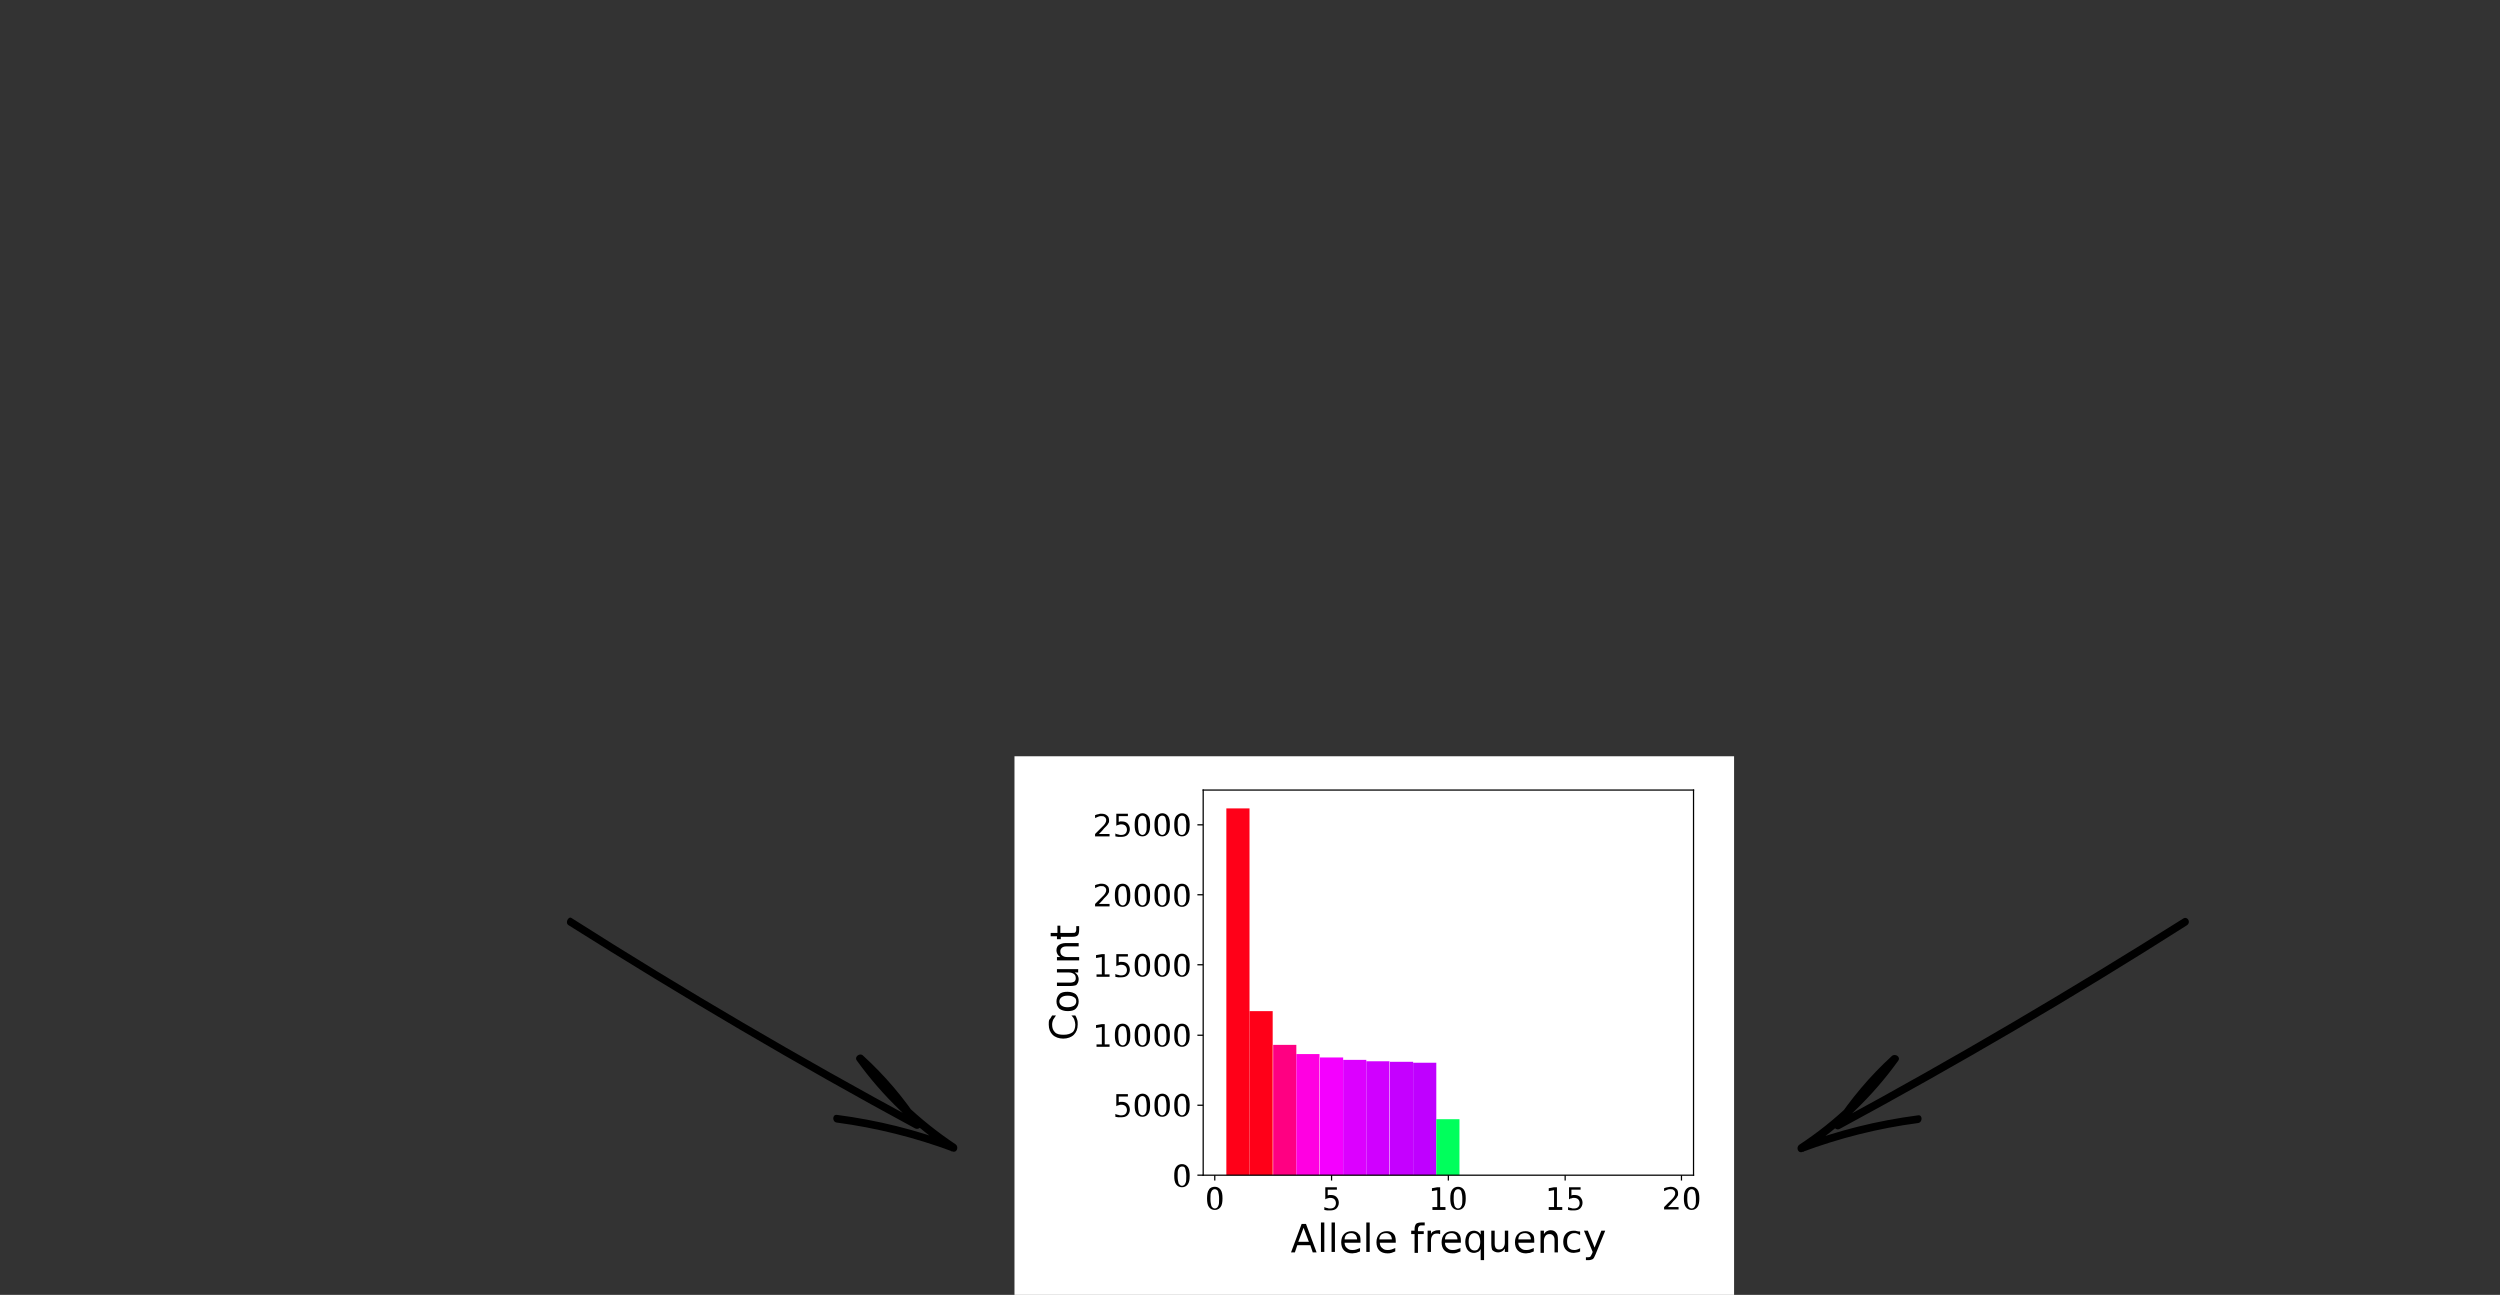 <?xml version="1.0" encoding="UTF-8" standalone="no"?>
<!-- Generator: Adobe Illustrator 23.0.3, SVG Export Plug-In . SVG Version: 6.00 Build 0)  -->

<svg
   version="1.1"
   id="Layer_1"
   x="0px"
   y="0px"
   viewBox="0 0 518 268.3"
   style="enable-background:new 0 0 518 268.3;"
   xml:space="preserve"
   sodipodi:docname="same_sfs_2.svg"
   inkscape:version="1.3.2 (1:1.3.2+202311252150+091e20ef0f)"
   xmlns:inkscape="http://www.inkscape.org/namespaces/inkscape"
   xmlns:sodipodi="http://sodipodi.sourceforge.net/DTD/sodipodi-0.dtd"
   xmlns:xlink="http://www.w3.org/1999/xlink"
   xmlns="http://www.w3.org/2000/svg"
   xmlns:svg="http://www.w3.org/2000/svg"><rect x="0" y="0" width="518" height="268.3" fill="#333333" stroke="none"/><defs
   id="defs292" /><sodipodi:namedview
   id="namedview292"
   pagecolor="#ffffff"
   bordercolor="#000000"
   borderopacity="0.25"
   inkscape:showpageshadow="2"
   inkscape:pageopacity="0.0"
   inkscape:pagecheckerboard="0"
   inkscape:deskcolor="#d1d1d1"
   inkscape:zoom="0.9141127"
   inkscape:cx="256.53292"
   inkscape:cy="116.50642"
   inkscape:window-width="1223"
   inkscape:window-height="774"
   inkscape:window-x="57"
   inkscape:window-y="26"
   inkscape:window-maximized="1"
   inkscape:current-layer="g292" />
<style
   type="text/css"
   id="style1">
	.st0{enable-background:new    ;}
	.st1{clip-path:url(#SVGID_2_);}
	.st2{fill:none;stroke:#000000;stroke-width:0.8;stroke-linejoin:round;stroke-miterlimit:10;}
	.st3{font-family:'DejaVuSans';}
	.st4{font-size:10px;}
	.st5{fill:none;stroke:#000000;stroke-width:0.8;stroke-linecap:square;stroke-miterlimit:10;}
	.st6{clip-path:url(#SVGID_8_);}
	.st7{clip-path:url(#SVGID_10_);fill:none;stroke:#1F77B4;stroke-miterlimit:10;}
	.st8{clip-path:url(#SVGID_8_);enable-background:new    ;}
	.st9{opacity:0.5;clip-path:url(#SVGID_12_);fill:#1F77B4;}
	.st10{clip-path:url(#SVGID_14_);}
	.st11{clip-path:url(#SVGID_20_);}
	.st12{clip-path:url(#SVGID_22_);fill:none;stroke:#1F77B4;stroke-miterlimit:10;}
	.st13{clip-path:url(#SVGID_20_);enable-background:new    ;}
	.st14{opacity:0.5;clip-path:url(#SVGID_24_);fill:#1F77B4;}
	.st15{fill:#FFFFFF;}
	.st16{clip-path:url(#SVGID_26_);fill:#FF0000;}
	.st17{clip-path:url(#SVGID_28_);fill:#FF0018;}
	.st18{clip-path:url(#SVGID_30_);fill:#FF0018;}
	.st19{clip-path:url(#SVGID_32_);fill:#FF0082;}
	.st20{clip-path:url(#SVGID_34_);fill:#FF00E1;}
	.st21{clip-path:url(#SVGID_36_);fill:#F400FF;}
	.st22{clip-path:url(#SVGID_38_);fill:#DC00FF;}
	.st23{clip-path:url(#SVGID_40_);fill:#D000FF;}
	.st24{clip-path:url(#SVGID_42_);fill:#C500FF;}
	.st25{clip-path:url(#SVGID_44_);fill:#BF00FF;}
	.st26{clip-path:url(#SVGID_46_);fill:#00FF5C;}
	.st27{clip-path:url(#SVGID_48_);fill:#FF0000;}
	.st28{clip-path:url(#SVGID_50_);fill:#FF0000;}
	.st29{clip-path:url(#SVGID_52_);fill:#FF0000;}
	.st30{clip-path:url(#SVGID_54_);fill:#FF0000;}
	.st31{clip-path:url(#SVGID_56_);fill:#FF0000;}
	.st32{clip-path:url(#SVGID_58_);fill:#FF0000;}
	.st33{clip-path:url(#SVGID_60_);fill:#FF0000;}
	.st34{clip-path:url(#SVGID_62_);fill:#FF0000;}
	.st35{clip-path:url(#SVGID_64_);fill:#FF0000;}
	.st36{clip-path:url(#SVGID_66_);fill:#FF0000;}
	.st37{fill:none;stroke:#000000;stroke-width:0.259;stroke-linejoin:round;stroke-miterlimit:10;}
	.st38{fill:none;stroke:#000000;stroke-width:0.259;stroke-linecap:square;stroke-miterlimit:10;}
	.st39{fill:none;stroke:#000000;stroke-width:0.687;stroke-miterlimit:10;}
</style>
<g
   class="st0"
   id="g292">
	<g
   id="g4">
		<defs
   id="defs1">
			<rect
   id="SVGID_1_"
   x="49.8"
   y="10.8"
   width="89.4"
   height="138" />
		</defs>
		<clipPath
   id="SVGID_2_">
			<use
   xlink:href="#SVGID_1_"
   style="overflow:visible;"
   id="use1" />
		</clipPath>
		<g
   class="st1"
   clip-path="url(#SVGID_2_)"
   id="g2">
			<defs
   id="defs2">
				<rect
   id="SVGID_3_"
   x="-7.1"
   width="158"
   height="173" />
			</defs>
			<clipPath
   id="SVGID_4_">
				<use
   xlink:href="#SVGID_3_"
   style="overflow:visible;"
   id="use2" />
			</clipPath>
		</g>
		<g
   class="st1"
   clip-path="url(#SVGID_2_)"
   id="g3">
			<defs
   id="defs3">
				<rect
   id="SVGID_5_"
   x="-7.1"
   width="158"
   height="173" />
			</defs>
			<clipPath
   id="SVGID_6_">
				<use
   xlink:href="#SVGID_5_"
   style="overflow:visible;"
   id="use3" />
			</clipPath>
		</g>
	</g>
	
	
	
	
	
	
	
	
	
	
	
	
	
	
	<rect
   x="210.2"
   y="156.7"
   class="st15"
   width="149.1"
   height="111.8"
   id="rect26" />
	<rect
   x="249.3"
   y="163.7"
   class="st15"
   width="101.6"
   height="79.8"
   id="rect27" />
	<g
   id="g27">
		<defs
   id="defs27">
			<rect
   id="SVGID_25_"
   x="249.3"
   y="163.7"
   width="101.6"
   height="79.8" />
		</defs>
		<clipPath
   id="SVGID_26_">
			<use
   xlink:href="#SVGID_25_"
   style="overflow:visible;"
   id="use27" />
		</clipPath>
		<path
   class="st16"
   d="M249.3,243.5h4.8H249.3z"
   clip-path="url(#SVGID_26_)"
   id="path27" />
	</g>
	<g
   id="g28">
		<defs
   id="defs28">
			<rect
   id="SVGID_27_"
   x="249.3"
   y="163.7"
   width="101.6"
   height="79.8" />
		</defs>
		<clipPath
   id="SVGID_28_">
			<use
   xlink:href="#SVGID_27_"
   style="overflow:visible;"
   id="use28" />
		</clipPath>
		<rect
   x="254.1"
   y="167.5"
   class="st17"
   width="4.8"
   height="76"
   clip-path="url(#SVGID_28_)"
   id="rect28" />
	</g>
	<g
   id="g29">
		<defs
   id="defs29">
			<rect
   id="SVGID_29_"
   x="249.3"
   y="163.7"
   width="101.6"
   height="79.8" />
		</defs>
		<clipPath
   id="SVGID_30_">
			<use
   xlink:href="#SVGID_29_"
   style="overflow:visible;"
   id="use29" />
		</clipPath>
		<rect
   x="258.9"
   y="209.5"
   class="st18"
   width="4.8"
   height="34"
   clip-path="url(#SVGID_30_)"
   id="rect29" />
	</g>
	<g
   id="g30">
		<defs
   id="defs30">
			<rect
   id="SVGID_31_"
   x="249.3"
   y="163.7"
   width="101.6"
   height="79.8" />
		</defs>
		<clipPath
   id="SVGID_32_">
			<use
   xlink:href="#SVGID_31_"
   style="overflow:visible;"
   id="use30" />
		</clipPath>
		<rect
   x="263.8"
   y="216.5"
   class="st19"
   width="4.8"
   height="27"
   clip-path="url(#SVGID_32_)"
   id="rect30" />
	</g>
	<g
   id="g31">
		<defs
   id="defs31">
			<rect
   id="SVGID_33_"
   x="249.3"
   y="163.7"
   width="101.6"
   height="79.8" />
		</defs>
		<clipPath
   id="SVGID_34_">
			<use
   xlink:href="#SVGID_33_"
   style="overflow:visible;"
   id="use31" />
		</clipPath>
		<rect
   x="268.6"
   y="218.4"
   class="st20"
   width="4.8"
   height="25.1"
   clip-path="url(#SVGID_34_)"
   id="rect31" />
	</g>
	<g
   id="g32">
		<defs
   id="defs32">
			<rect
   id="SVGID_35_"
   x="249.3"
   y="163.7"
   width="101.6"
   height="79.8" />
		</defs>
		<clipPath
   id="SVGID_36_">
			<use
   xlink:href="#SVGID_35_"
   style="overflow:visible;"
   id="use32" />
		</clipPath>
		<rect
   x="273.5"
   y="219.1"
   class="st21"
   width="4.8"
   height="24.4"
   clip-path="url(#SVGID_36_)"
   id="rect32" />
	</g>
	<g
   id="g33">
		<defs
   id="defs33">
			<rect
   id="SVGID_37_"
   x="249.3"
   y="163.7"
   width="101.6"
   height="79.8" />
		</defs>
		<clipPath
   id="SVGID_38_">
			<use
   xlink:href="#SVGID_37_"
   style="overflow:visible;"
   id="use33" />
		</clipPath>
		<rect
   x="278.3"
   y="219.6"
   class="st22"
   width="4.8"
   height="23.9"
   clip-path="url(#SVGID_38_)"
   id="rect33" />
	</g>
	<g
   id="g34">
		<defs
   id="defs34">
			<rect
   id="SVGID_39_"
   x="249.3"
   y="163.7"
   width="101.6"
   height="79.8" />
		</defs>
		<clipPath
   id="SVGID_40_">
			<use
   xlink:href="#SVGID_39_"
   style="overflow:visible;"
   id="use34" />
		</clipPath>
		<rect
   x="283.1"
   y="219.9"
   class="st23"
   width="4.8"
   height="23.6"
   clip-path="url(#SVGID_40_)"
   id="rect34" />
	</g>
	<g
   id="g35">
		<defs
   id="defs35">
			<rect
   id="SVGID_41_"
   x="249.3"
   y="163.7"
   width="101.6"
   height="79.8" />
		</defs>
		<clipPath
   id="SVGID_42_">
			<use
   xlink:href="#SVGID_41_"
   style="overflow:visible;"
   id="use35" />
		</clipPath>
		<rect
   x="288"
   y="220"
   class="st24"
   width="4.8"
   height="23.5"
   clip-path="url(#SVGID_42_)"
   id="rect35" />
	</g>
	<g
   id="g36">
		<defs
   id="defs36">
			<rect
   id="SVGID_43_"
   x="249.3"
   y="163.7"
   width="101.6"
   height="79.8" />
		</defs>
		<clipPath
   id="SVGID_44_">
			<use
   xlink:href="#SVGID_43_"
   style="overflow:visible;"
   id="use36" />
		</clipPath>
		<rect
   x="292.8"
   y="220.2"
   class="st25"
   width="4.8"
   height="23.3"
   clip-path="url(#SVGID_44_)"
   id="rect36" />
	</g>
	<g
   id="g37">
		<defs
   id="defs37">
			<rect
   id="SVGID_45_"
   x="249.3"
   y="163.7"
   width="101.6"
   height="79.8" />
		</defs>
		<clipPath
   id="SVGID_46_">
			<use
   xlink:href="#SVGID_45_"
   style="overflow:visible;"
   id="use37" />
		</clipPath>
		<rect
   x="297.6"
   y="231.9"
   class="st26"
   width="4.8"
   height="11.7"
   clip-path="url(#SVGID_46_)"
   id="rect37" />
	</g>
	<g
   id="g38">
		<defs
   id="defs38">
			<rect
   id="SVGID_47_"
   x="249.3"
   y="163.7"
   width="101.6"
   height="79.8" />
		</defs>
		<clipPath
   id="SVGID_48_">
			<use
   xlink:href="#SVGID_47_"
   style="overflow:visible;"
   id="use38" />
		</clipPath>
		<path
   class="st27"
   d="M302.5,243.5h4.8H302.5z"
   clip-path="url(#SVGID_48_)"
   id="path38" />
	</g>
	<g
   id="g39">
		<defs
   id="defs39">
			<rect
   id="SVGID_49_"
   x="249.3"
   y="163.7"
   width="101.6"
   height="79.8" />
		</defs>
		<clipPath
   id="SVGID_50_">
			<use
   xlink:href="#SVGID_49_"
   style="overflow:visible;"
   id="use39" />
		</clipPath>
		<path
   class="st28"
   d="M307.3,243.5h4.8H307.3z"
   clip-path="url(#SVGID_50_)"
   id="path39" />
	</g>
	<g
   id="g40">
		<defs
   id="defs40">
			<rect
   id="SVGID_51_"
   x="249.3"
   y="163.7"
   width="101.6"
   height="79.8" />
		</defs>
		<clipPath
   id="SVGID_52_">
			<use
   xlink:href="#SVGID_51_"
   style="overflow:visible;"
   id="use40" />
		</clipPath>
		<path
   class="st29"
   d="M312.2,243.5h4.8H312.2z"
   clip-path="url(#SVGID_52_)"
   id="path40" />
	</g>
	<g
   id="g41">
		<defs
   id="defs41">
			<rect
   id="SVGID_53_"
   x="249.3"
   y="163.7"
   width="101.6"
   height="79.8" />
		</defs>
		<clipPath
   id="SVGID_54_">
			<use
   xlink:href="#SVGID_53_"
   style="overflow:visible;"
   id="use41" />
		</clipPath>
		<path
   class="st30"
   d="M317,243.5h4.8H317z"
   clip-path="url(#SVGID_54_)"
   id="path41" />
	</g>
	<g
   id="g42">
		<defs
   id="defs42">
			<rect
   id="SVGID_55_"
   x="249.3"
   y="163.7"
   width="101.6"
   height="79.8" />
		</defs>
		<clipPath
   id="SVGID_56_">
			<use
   xlink:href="#SVGID_55_"
   style="overflow:visible;"
   id="use42" />
		</clipPath>
		<path
   class="st31"
   d="M321.8,243.5h4.8H321.8z"
   clip-path="url(#SVGID_56_)"
   id="path42" />
	</g>
	<g
   id="g43">
		<defs
   id="defs43">
			<rect
   id="SVGID_57_"
   x="249.3"
   y="163.7"
   width="101.6"
   height="79.8" />
		</defs>
		<clipPath
   id="SVGID_58_">
			<use
   xlink:href="#SVGID_57_"
   style="overflow:visible;"
   id="use43" />
		</clipPath>
		<path
   class="st32"
   d="M326.7,243.5h4.8H326.7z"
   clip-path="url(#SVGID_58_)"
   id="path43" />
	</g>
	<g
   id="g44">
		<defs
   id="defs44">
			<rect
   id="SVGID_59_"
   x="249.3"
   y="163.7"
   width="101.6"
   height="79.8" />
		</defs>
		<clipPath
   id="SVGID_60_">
			<use
   xlink:href="#SVGID_59_"
   style="overflow:visible;"
   id="use44" />
		</clipPath>
		<path
   class="st33"
   d="M331.5,243.5h4.8H331.5z"
   clip-path="url(#SVGID_60_)"
   id="path44" />
	</g>
	<g
   id="g45">
		<defs
   id="defs45">
			<rect
   id="SVGID_61_"
   x="249.3"
   y="163.7"
   width="101.6"
   height="79.8" />
		</defs>
		<clipPath
   id="SVGID_62_">
			<use
   xlink:href="#SVGID_61_"
   style="overflow:visible;"
   id="use45" />
		</clipPath>
		<path
   class="st34"
   d="M336.4,243.5h4.8H336.4z"
   clip-path="url(#SVGID_62_)"
   id="path45" />
	</g>
	<g
   id="g46">
		<defs
   id="defs46">
			<rect
   id="SVGID_63_"
   x="249.3"
   y="163.7"
   width="101.6"
   height="79.8" />
		</defs>
		<clipPath
   id="SVGID_64_">
			<use
   xlink:href="#SVGID_63_"
   style="overflow:visible;"
   id="use46" />
		</clipPath>
		<path
   class="st35"
   d="M341.2,243.5h4.8H341.2z"
   clip-path="url(#SVGID_64_)"
   id="path46" />
	</g>
	<g
   id="g47">
		<defs
   id="defs47">
			<rect
   id="SVGID_65_"
   x="249.3"
   y="163.7"
   width="101.6"
   height="79.8" />
		</defs>
		<clipPath
   id="SVGID_66_">
			<use
   xlink:href="#SVGID_65_"
   style="overflow:visible;"
   id="use47" />
		</clipPath>
		<path
   class="st36"
   d="M346,243.5h4.8H346z"
   clip-path="url(#SVGID_66_)"
   id="path47" />
	</g>
	<line
   x1="251.7"
   y1="243.5"
   x2="251.7"
   y2="244.6"
   id="line47" />
	<line
   class="st37"
   x1="251.7"
   y1="243.5"
   x2="251.7"
   y2="244.6"
   id="line48" />
	<path
   d="M251.7,245.9c0.5,0,0.9,0.2,1.2,0.6c0.3,0.4,0.4,1,0.4,1.8c0,0.8-0.1,1.4-0.4,1.8c-0.3,0.4-0.7,0.6-1.2,0.6   s-0.9-0.2-1.2-0.6c-0.3-0.4-0.4-1-0.4-1.8c0-0.8,0.1-1.4,0.4-1.8C250.7,246.1,251.2,245.9,251.7,245.9z M251.7,246.4   c-0.3,0-0.6,0.2-0.7,0.5c-0.2,0.3-0.2,0.8-0.2,1.5s0.1,1.1,0.2,1.5c0.2,0.3,0.4,0.5,0.7,0.5s0.6-0.2,0.7-0.5   c0.2-0.3,0.2-0.8,0.2-1.5s-0.1-1.1-0.2-1.5C252.3,246.6,252,246.4,251.7,246.4z"
   id="path48" />
	<line
   x1="275.9"
   y1="243.5"
   x2="275.9"
   y2="244.6"
   id="line49" />
	<line
   class="st37"
   x1="275.9"
   y1="243.5"
   x2="275.9"
   y2="244.6"
   id="line50" />
	<path
   d="M274.5,246h2.5v0.5h-1.9v1.2c0.1,0,0.2-0.1,0.3-0.1s0.2,0,0.3,0c0.5,0,0.9,0.1,1.2,0.4c0.3,0.3,0.5,0.7,0.5,1.2   c0,0.5-0.2,0.9-0.5,1.2c-0.3,0.3-0.8,0.4-1.3,0.4c-0.2,0-0.4,0-0.6,0c-0.2,0-0.4-0.1-0.6-0.1v-0.6c0.2,0.1,0.4,0.2,0.6,0.2   c0.2,0.1,0.4,0.1,0.6,0.1c0.4,0,0.7-0.1,0.9-0.3c0.2-0.2,0.3-0.5,0.3-0.8c0-0.3-0.1-0.6-0.3-0.8c-0.2-0.2-0.5-0.3-0.9-0.3   c-0.2,0-0.3,0-0.5,0.1c-0.2,0-0.3,0.1-0.5,0.2V246z"
   id="path50" />
	<line
   x1="300.1"
   y1="243.5"
   x2="300.1"
   y2="244.6"
   id="line51" />
	<line
   class="st37"
   x1="300.1"
   y1="243.5"
   x2="300.1"
   y2="244.6"
   id="line52" />
	<polygon
   points="296.8,250.1 297.8,250.1 297.8,246.6 296.7,246.8 296.7,246.2 297.8,246 298.4,246 298.4,250.1 299.5,250.1    299.5,250.7 296.8,250.7  "
   id="polygon52" />
	<path
   d="M302.1,245.9c0.5,0,0.9,0.2,1.2,0.6c0.3,0.4,0.4,1,0.4,1.8c0,0.8-0.1,1.4-0.4,1.8c-0.3,0.4-0.7,0.6-1.2,0.6   s-0.9-0.2-1.2-0.6c-0.3-0.4-0.4-1-0.4-1.8c0-0.8,0.1-1.4,0.4-1.8C301.2,246.1,301.6,245.9,302.1,245.9z M302.1,246.4   c-0.3,0-0.6,0.2-0.7,0.5c-0.2,0.3-0.2,0.8-0.2,1.5s0.1,1.1,0.2,1.5c0.2,0.3,0.4,0.5,0.7,0.5c0.3,0,0.6-0.2,0.7-0.5   c0.2-0.3,0.2-0.8,0.2-1.5s-0.1-1.1-0.2-1.5C302.7,246.6,302.5,246.4,302.1,246.4z"
   id="path52" />
	<line
   x1="324.3"
   y1="243.5"
   x2="324.3"
   y2="244.6"
   id="line53" />
	<line
   class="st37"
   x1="324.3"
   y1="243.5"
   x2="324.3"
   y2="244.6"
   id="line54" />
	<polygon
   points="320.9,250.1 322,250.1 322,246.6 320.9,246.8 320.9,246.2 322,246 322.6,246 322.6,250.1 323.7,250.1 323.7,250.7    320.9,250.7  "
   id="polygon54" />
	<path
   d="M325,246h2.5v0.5h-1.9v1.2c0.1,0,0.2-0.1,0.3-0.1s0.2,0,0.3,0c0.5,0,0.9,0.1,1.2,0.4c0.3,0.3,0.5,0.7,0.5,1.2   c0,0.5-0.2,0.9-0.5,1.2c-0.3,0.3-0.8,0.4-1.3,0.4c-0.2,0-0.4,0-0.6,0c-0.2,0-0.4-0.1-0.6-0.1v-0.6c0.2,0.1,0.4,0.2,0.6,0.2   c0.2,0.1,0.4,0.1,0.6,0.1c0.4,0,0.7-0.1,0.9-0.3c0.2-0.2,0.3-0.5,0.3-0.8c0-0.3-0.1-0.6-0.3-0.8c-0.2-0.2-0.5-0.3-0.9-0.3   c-0.2,0-0.3,0-0.5,0.1c-0.2,0-0.3,0.1-0.5,0.2V246z"
   id="path54" />
	<line
   x1="348.4"
   y1="243.5"
   x2="348.4"
   y2="244.6"
   id="line55" />
	<line
   class="st37"
   x1="348.4"
   y1="243.5"
   x2="348.4"
   y2="244.6"
   id="line56" />
	<path
   d="M345.6,250.1h2.2v0.5h-3v-0.5c0.2-0.2,0.6-0.6,1-1c0.4-0.4,0.7-0.7,0.8-0.8c0.2-0.2,0.3-0.4,0.4-0.6   c0.1-0.2,0.1-0.3,0.1-0.5c0-0.2-0.1-0.5-0.3-0.6c-0.2-0.2-0.4-0.2-0.7-0.2c-0.2,0-0.4,0-0.6,0.1c-0.2,0.1-0.5,0.2-0.7,0.3v-0.6   c0.3-0.1,0.5-0.2,0.7-0.2s0.4-0.1,0.6-0.1c0.5,0,0.9,0.1,1.2,0.4c0.3,0.2,0.4,0.6,0.4,1c0,0.2,0,0.4-0.1,0.5   c-0.1,0.2-0.2,0.4-0.4,0.6c-0.1,0.1-0.2,0.2-0.5,0.5C346.5,249.2,346.1,249.6,345.6,250.1z"
   id="path56" />
	<path
   d="M350.5,245.9c0.5,0,0.9,0.2,1.2,0.6c0.3,0.4,0.4,1,0.4,1.8c0,0.8-0.1,1.4-0.4,1.8c-0.3,0.4-0.7,0.6-1.2,0.6   c-0.5,0-0.9-0.2-1.2-0.6s-0.4-1-0.4-1.8c0-0.8,0.1-1.4,0.4-1.8C349.6,246.1,350,245.9,350.5,245.9z M350.5,246.4   c-0.3,0-0.6,0.2-0.7,0.5c-0.2,0.3-0.2,0.8-0.2,1.5s0.1,1.1,0.2,1.5c0.2,0.3,0.4,0.5,0.7,0.5c0.3,0,0.6-0.2,0.7-0.5   c0.2-0.3,0.2-0.8,0.2-1.5s-0.1-1.1-0.2-1.5C351.1,246.6,350.8,246.4,350.5,246.4z"
   id="path57" />
	<path
   d="M269.7,253.6h0.9l2.2,5.9H272l-0.5-1.5h-2.7l-0.5,1.5h-0.8L269.7,253.6z M270.1,254.4l-1.1,2.9h2.2L270.1,254.4z"
   id="path58" />
	<rect
   x="273.7"
   y="253.3"
   width="0.7"
   height="6.1"
   id="rect58" />
	<rect
   x="275.9"
   y="253.3"
   width="0.7"
   height="6.1"
   id="rect59" />
	<path
   d="M281.2,256.9c0-0.4-0.1-0.7-0.3-1c-0.2-0.2-0.5-0.4-0.9-0.4c-0.4,0-0.7,0.1-1,0.3c-0.2,0.2-0.4,0.5-0.4,1H281.2z    M281.9,257.1v0.4h-3.3c0,0.5,0.2,0.9,0.5,1.1c0.3,0.3,0.6,0.4,1.1,0.4c0.3,0,0.5,0,0.8-0.1s0.5-0.2,0.8-0.3v0.7   c-0.3,0.1-0.5,0.2-0.8,0.3c-0.3,0-0.6,0.1-0.8,0.1c-0.7,0-1.3-0.2-1.7-0.6s-0.6-1-0.6-1.7c0-0.7,0.2-1.3,0.6-1.7   c0.4-0.4,0.9-0.6,1.6-0.6c0.6,0,1.1,0.2,1.4,0.6C281.8,255.9,281.9,256.4,281.9,257.1z"
   id="path59" />
	<rect
   x="283.1"
   y="253.3"
   width="0.7"
   height="6.1"
   id="rect60" />
	<path
   d="M288.4,256.9c0-0.4-0.1-0.7-0.3-1c-0.2-0.2-0.5-0.4-0.9-0.4c-0.4,0-0.7,0.1-1,0.3c-0.2,0.2-0.4,0.5-0.4,1H288.4z    M289.2,257.1v0.4h-3.3c0,0.5,0.2,0.9,0.5,1.1c0.3,0.3,0.6,0.4,1.1,0.4c0.3,0,0.5,0,0.8-0.1s0.5-0.2,0.8-0.3v0.7   c-0.3,0.1-0.5,0.2-0.8,0.3s-0.6,0.1-0.8,0.1c-0.7,0-1.3-0.2-1.7-0.6c-0.4-0.4-0.6-1-0.6-1.7c0-0.7,0.2-1.3,0.6-1.7   c0.4-0.4,0.9-0.6,1.6-0.6c0.6,0,1.1,0.2,1.4,0.6C289,255.9,289.2,256.4,289.2,257.1z"
   id="path60" />
	<path
   d="M295.2,253.3v0.6h-0.7c-0.3,0-0.4,0.1-0.5,0.2c-0.1,0.1-0.2,0.3-0.2,0.6v0.4h1.2v0.6h-1.2v3.9h-0.7v-3.9h-0.7V255h0.7v-0.3   c0-0.5,0.1-0.8,0.3-1.1c0.2-0.2,0.6-0.3,1.1-0.3H295.2z"
   id="path61" />
	<path
   d="M298.3,255.7c-0.1,0-0.2-0.1-0.3-0.1c-0.1,0-0.2,0-0.3,0c-0.4,0-0.7,0.1-0.9,0.4c-0.2,0.3-0.3,0.6-0.3,1.1v2.3h-0.7V255   h0.7v0.7c0.1-0.3,0.3-0.5,0.6-0.6c0.2-0.1,0.5-0.2,0.9-0.2c0,0,0.1,0,0.2,0c0.1,0,0.1,0,0.2,0V255.7z"
   id="path62" />
	<path
   d="M302,256.9c0-0.4-0.1-0.7-0.3-1c-0.2-0.2-0.5-0.4-0.9-0.4c-0.4,0-0.7,0.1-1,0.3c-0.2,0.2-0.4,0.5-0.4,1H302z M302.7,257.1   v0.4h-3.3c0,0.5,0.2,0.9,0.5,1.1c0.3,0.3,0.6,0.4,1.1,0.4c0.3,0,0.5,0,0.8-0.1s0.5-0.2,0.8-0.3v0.7c-0.3,0.1-0.5,0.2-0.8,0.3   s-0.6,0.1-0.8,0.1c-0.7,0-1.3-0.2-1.7-0.6c-0.4-0.4-0.6-1-0.6-1.7c0-0.7,0.2-1.3,0.6-1.7c0.4-0.4,0.9-0.6,1.6-0.6   c0.6,0,1.1,0.2,1.4,0.6C302.5,255.9,302.7,256.4,302.7,257.1z"
   id="path63" />
	<path
   d="M306.8,258.8c-0.2,0.3-0.3,0.5-0.6,0.6c-0.2,0.1-0.5,0.2-0.8,0.2c-0.5,0-1-0.2-1.3-0.6c-0.3-0.4-0.5-1-0.5-1.7   s0.2-1.3,0.5-1.7c0.3-0.4,0.8-0.6,1.3-0.6c0.3,0,0.6,0.1,0.8,0.2c0.2,0.1,0.4,0.3,0.6,0.6V255h0.7v6.1h-0.7V258.8z M304.3,257.3   c0,0.5,0.1,1,0.3,1.3c0.2,0.3,0.5,0.5,0.9,0.5c0.4,0,0.7-0.1,0.9-0.5c0.2-0.3,0.3-0.7,0.3-1.3c0-0.5-0.1-0.9-0.3-1.3   c-0.2-0.3-0.5-0.5-0.9-0.5c-0.4,0-0.7,0.2-0.9,0.5C304.4,256.3,304.3,256.7,304.3,257.3z"
   id="path64" />
	<path
   d="M310.8,254.9L310.8,254.9z M309,257.7V255h0.7v2.7c0,0.4,0.1,0.7,0.2,0.9c0.2,0.2,0.4,0.3,0.7,0.3c0.4,0,0.7-0.1,0.9-0.4   c0.2-0.3,0.3-0.6,0.3-1V255h0.7v4.4h-0.7v-0.7c-0.2,0.3-0.4,0.5-0.6,0.6c-0.2,0.1-0.5,0.2-0.8,0.2c-0.5,0-0.9-0.2-1.2-0.5   C309.1,258.8,309,258.3,309,257.7z"
   id="path65" />
	<path
   d="M317.2,256.9c0-0.4-0.1-0.7-0.3-1c-0.2-0.2-0.5-0.4-0.9-0.4c-0.4,0-0.7,0.1-1,0.3c-0.2,0.2-0.4,0.5-0.4,1H317.2z    M317.9,257.1v0.4h-3.3c0,0.5,0.2,0.9,0.5,1.1c0.3,0.3,0.6,0.4,1.1,0.4c0.3,0,0.5,0,0.8-0.1c0.3-0.1,0.5-0.2,0.8-0.3v0.7   c-0.3,0.1-0.5,0.2-0.8,0.3c-0.3,0-0.6,0.1-0.8,0.1c-0.7,0-1.3-0.2-1.7-0.6c-0.4-0.4-0.6-1-0.6-1.7c0-0.7,0.2-1.3,0.6-1.7   c0.4-0.4,0.9-0.6,1.6-0.6c0.6,0,1.1,0.2,1.4,0.6C317.8,255.9,317.9,256.4,317.9,257.1z"
   id="path66" />
	<path
   d="M322.8,256.8v2.7h-0.7v-2.6c0-0.4-0.1-0.7-0.3-0.9c-0.2-0.2-0.4-0.3-0.7-0.3c-0.4,0-0.7,0.1-0.9,0.4   c-0.2,0.3-0.3,0.6-0.3,1v2.5h-0.7V255h0.7v0.7c0.2-0.3,0.4-0.5,0.6-0.6c0.2-0.1,0.5-0.2,0.8-0.2c0.5,0,0.9,0.2,1.1,0.5   C322.7,255.7,322.8,256.2,322.8,256.8z"
   id="path67" />
	<path
   d="M327.4,255.2v0.7c-0.2-0.1-0.4-0.2-0.6-0.3s-0.4-0.1-0.6-0.1c-0.5,0-0.8,0.2-1.1,0.5c-0.3,0.3-0.4,0.7-0.4,1.3   c0,0.5,0.1,1,0.4,1.3c0.3,0.3,0.6,0.4,1.1,0.4c0.2,0,0.4,0,0.6-0.1s0.4-0.1,0.6-0.3v0.7c-0.2,0.1-0.4,0.2-0.6,0.2   c-0.2,0-0.5,0.1-0.7,0.1c-0.7,0-1.2-0.2-1.6-0.6c-0.4-0.4-0.6-1-0.6-1.7c0-0.7,0.2-1.3,0.6-1.7c0.4-0.4,0.9-0.6,1.6-0.6   c0.2,0,0.4,0,0.7,0.1S327.2,255.1,327.4,255.2z"
   id="path68" />
	<path
   d="M330.6,259.9c-0.2,0.5-0.4,0.9-0.6,1s-0.5,0.2-0.8,0.2h-0.6v-0.6h0.4c0.2,0,0.3,0,0.5-0.1c0.1-0.1,0.2-0.3,0.4-0.7l0.1-0.3   l-1.8-4.4h0.8l1.4,3.5l1.4-3.5h0.8L330.6,259.9z"
   id="path69" />
	<line
   x1="249.3"
   y1="243.5"
   x2="248.1"
   y2="243.5"
   id="line69" />
	<line
   class="st37"
   x1="249.3"
   y1="243.5"
   x2="248.1"
   y2="243.5"
   id="line70" />
	<path
   d="M244.9,241.2c0.5,0,0.9,0.2,1.2,0.6c0.3,0.4,0.4,1,0.4,1.8c0,0.8-0.1,1.4-0.4,1.8c-0.3,0.4-0.7,0.6-1.2,0.6   s-0.9-0.2-1.2-0.6c-0.3-0.4-0.4-1-0.4-1.8c0-0.8,0.1-1.4,0.4-1.8C244,241.4,244.4,241.2,244.9,241.2z M244.9,241.7   c-0.3,0-0.6,0.2-0.7,0.5c-0.2,0.3-0.2,0.8-0.2,1.5c0,0.6,0.1,1.1,0.2,1.5c0.2,0.3,0.4,0.5,0.7,0.5s0.6-0.2,0.7-0.5   c0.2-0.3,0.2-0.8,0.2-1.5c0-0.6-0.1-1.1-0.2-1.5C245.5,241.8,245.3,241.7,244.9,241.7z"
   id="path70" />
	<line
   x1="249.3"
   y1="229"
   x2="248.1"
   y2="229"
   id="line71" />
	<line
   class="st37"
   x1="249.3"
   y1="229"
   x2="248.1"
   y2="229"
   id="line72" />
	<path
   d="M231.2,226.7h2.5v0.5h-1.9v1.2c0.1,0,0.2-0.1,0.3-0.1s0.2,0,0.3,0c0.5,0,0.9,0.1,1.2,0.4c0.3,0.3,0.5,0.7,0.5,1.2   c0,0.5-0.2,0.9-0.5,1.2c-0.3,0.3-0.8,0.4-1.3,0.4c-0.2,0-0.4,0-0.6,0c-0.2,0-0.4-0.1-0.6-0.1v-0.6c0.2,0.1,0.4,0.2,0.6,0.2   c0.2,0.1,0.4,0.1,0.6,0.1c0.4,0,0.7-0.1,0.9-0.3c0.2-0.2,0.3-0.5,0.3-0.8c0-0.3-0.1-0.6-0.3-0.8c-0.2-0.2-0.5-0.3-0.9-0.3   c-0.2,0-0.3,0-0.5,0.1c-0.2,0-0.3,0.1-0.5,0.2V226.7z"
   id="path72" />
	<path
   d="M236.7,226.6c0.5,0,0.9,0.2,1.2,0.6c0.3,0.4,0.4,1,0.4,1.8c0,0.8-0.1,1.4-0.4,1.8c-0.3,0.4-0.7,0.6-1.2,0.6   s-0.9-0.2-1.2-0.6c-0.3-0.4-0.4-1-0.4-1.8c0-0.8,0.1-1.4,0.4-1.8C235.8,226.9,236.2,226.6,236.7,226.6z M236.7,227.1   c-0.3,0-0.6,0.2-0.7,0.5c-0.2,0.3-0.2,0.8-0.2,1.5c0,0.6,0.1,1.1,0.2,1.5c0.2,0.3,0.4,0.5,0.7,0.5s0.6-0.2,0.7-0.5   c0.2-0.3,0.2-0.8,0.2-1.5c0-0.6-0.1-1.1-0.2-1.5C237.3,227.3,237,227.1,236.7,227.1z"
   id="path73" />
	<path
   d="M240.8,226.6c0.5,0,0.9,0.2,1.2,0.6c0.3,0.4,0.4,1,0.4,1.8c0,0.8-0.1,1.4-0.4,1.8c-0.3,0.4-0.7,0.6-1.2,0.6   c-0.5,0-0.9-0.2-1.2-0.6c-0.3-0.4-0.4-1-0.4-1.8c0-0.8,0.1-1.4,0.4-1.8C239.9,226.9,240.3,226.6,240.8,226.6z M240.8,227.1   c-0.3,0-0.6,0.2-0.7,0.5c-0.2,0.3-0.2,0.8-0.2,1.5c0,0.6,0.1,1.1,0.2,1.5c0.2,0.3,0.4,0.5,0.7,0.5c0.3,0,0.6-0.2,0.7-0.5   c0.2-0.3,0.2-0.8,0.2-1.5c0-0.6-0.1-1.1-0.2-1.5C241.4,227.3,241.2,227.1,240.8,227.1z"
   id="path74" />
	<path
   d="M244.9,226.6c0.5,0,0.9,0.2,1.2,0.6c0.3,0.4,0.4,1,0.4,1.8c0,0.8-0.1,1.4-0.4,1.8c-0.3,0.4-0.7,0.6-1.2,0.6   c-0.5,0-0.9-0.2-1.2-0.6c-0.3-0.4-0.4-1-0.4-1.8c0-0.8,0.1-1.4,0.4-1.8C244,226.9,244.4,226.6,244.9,226.6z M244.9,227.1   c-0.3,0-0.6,0.2-0.7,0.5c-0.2,0.3-0.2,0.8-0.2,1.5c0,0.6,0.1,1.1,0.2,1.5c0.2,0.3,0.4,0.5,0.7,0.5c0.3,0,0.6-0.2,0.7-0.5   c0.2-0.3,0.2-0.8,0.2-1.5c0-0.6-0.1-1.1-0.2-1.5C245.5,227.3,245.3,227.1,244.9,227.1z"
   id="path75" />
	<line
   x1="249.3"
   y1="214.5"
   x2="248.1"
   y2="214.5"
   id="line75" />
	<line
   class="st37"
   x1="249.3"
   y1="214.5"
   x2="248.1"
   y2="214.5"
   id="line76" />
	<polygon
   points="227.2,216.4 228.3,216.4 228.3,212.8 227.1,213 227.1,212.4 228.3,212.2 228.9,212.2 228.9,216.4 229.9,216.4    229.9,216.9 227.2,216.9  "
   id="polygon76" />
	<path
   d="M232.6,212.1c0.5,0,0.9,0.2,1.2,0.6c0.3,0.4,0.4,1,0.4,1.8c0,0.8-0.1,1.4-0.4,1.8c-0.3,0.4-0.7,0.6-1.2,0.6   c-0.5,0-0.9-0.2-1.2-0.6c-0.3-0.4-0.4-1-0.4-1.8c0-0.8,0.1-1.4,0.4-1.8C231.7,212.3,232.1,212.1,232.6,212.1z M232.6,212.6   c-0.3,0-0.6,0.2-0.7,0.5c-0.2,0.3-0.2,0.8-0.2,1.5c0,0.6,0.1,1.1,0.2,1.5c0.2,0.3,0.4,0.5,0.7,0.5c0.3,0,0.6-0.2,0.7-0.5   c0.2-0.3,0.2-0.8,0.2-1.5c0-0.6-0.1-1.1-0.2-1.5C233.2,212.8,232.9,212.6,232.6,212.6z"
   id="path76" />
	<path
   d="M236.7,212.1c0.5,0,0.9,0.2,1.2,0.6c0.3,0.4,0.4,1,0.4,1.8c0,0.8-0.1,1.4-0.4,1.8c-0.3,0.4-0.7,0.6-1.2,0.6   s-0.9-0.2-1.2-0.6c-0.3-0.4-0.4-1-0.4-1.8c0-0.8,0.1-1.4,0.4-1.8C235.8,212.3,236.2,212.1,236.7,212.1z M236.7,212.6   c-0.3,0-0.6,0.2-0.7,0.5c-0.2,0.3-0.2,0.8-0.2,1.5c0,0.6,0.1,1.1,0.2,1.5c0.2,0.3,0.4,0.5,0.7,0.5s0.6-0.2,0.7-0.5   c0.2-0.3,0.2-0.8,0.2-1.5c0-0.6-0.1-1.1-0.2-1.5C237.3,212.8,237,212.6,236.7,212.6z"
   id="path77" />
	<path
   d="M240.8,212.1c0.5,0,0.9,0.2,1.2,0.6c0.3,0.4,0.4,1,0.4,1.8c0,0.8-0.1,1.4-0.4,1.8c-0.3,0.4-0.7,0.6-1.2,0.6   s-0.9-0.2-1.2-0.6c-0.3-0.4-0.4-1-0.4-1.8c0-0.8,0.1-1.4,0.4-1.8C239.9,212.3,240.3,212.1,240.8,212.1z M240.8,212.6   c-0.3,0-0.6,0.2-0.7,0.5c-0.2,0.3-0.2,0.8-0.2,1.5c0,0.6,0.1,1.1,0.2,1.5c0.2,0.3,0.4,0.5,0.7,0.5s0.6-0.2,0.7-0.5   c0.2-0.3,0.2-0.8,0.2-1.5c0-0.6-0.1-1.1-0.2-1.5C241.4,212.8,241.2,212.6,240.8,212.6z"
   id="path78" />
	<path
   d="M244.9,212.1c0.5,0,0.9,0.2,1.2,0.6c0.3,0.4,0.4,1,0.4,1.8c0,0.8-0.1,1.4-0.4,1.8c-0.3,0.4-0.7,0.6-1.2,0.6   c-0.5,0-0.9-0.2-1.2-0.6s-0.4-1-0.4-1.8c0-0.8,0.1-1.4,0.4-1.8C244,212.3,244.4,212.1,244.9,212.1z M244.9,212.6   c-0.3,0-0.6,0.2-0.7,0.5s-0.2,0.8-0.2,1.5c0,0.6,0.1,1.1,0.2,1.5c0.2,0.3,0.4,0.5,0.7,0.5c0.3,0,0.6-0.2,0.7-0.5   c0.2-0.3,0.2-0.8,0.2-1.5c0-0.6-0.1-1.1-0.2-1.5C245.5,212.8,245.3,212.6,244.9,212.6z"
   id="path79" />
	<line
   x1="249.3"
   y1="199.9"
   x2="248.1"
   y2="199.9"
   id="line79" />
	<line
   class="st37"
   x1="249.3"
   y1="199.9"
   x2="248.1"
   y2="199.9"
   id="line80" />
	<polygon
   points="227.2,201.9 228.3,201.9 228.3,198.3 227.1,198.5 227.1,197.9 228.3,197.7 228.9,197.7 228.9,201.9 229.9,201.9    229.9,202.4 227.2,202.4  "
   id="polygon80" />
	<path
   d="M231.2,197.7h2.5v0.5h-1.9v1.2c0.1,0,0.2-0.1,0.3-0.1c0.1,0,0.2,0,0.3,0c0.5,0,0.9,0.1,1.2,0.4c0.3,0.3,0.5,0.7,0.5,1.2   c0,0.5-0.2,0.9-0.5,1.2c-0.3,0.3-0.8,0.4-1.3,0.4c-0.2,0-0.4,0-0.6,0c-0.2,0-0.4-0.1-0.6-0.1v-0.6c0.2,0.1,0.4,0.2,0.6,0.2   c0.2,0.1,0.4,0.1,0.6,0.1c0.4,0,0.7-0.1,0.9-0.3c0.2-0.2,0.3-0.5,0.3-0.8c0-0.3-0.1-0.6-0.3-0.8c-0.2-0.2-0.5-0.3-0.9-0.3   c-0.2,0-0.3,0-0.5,0.1c-0.2,0-0.3,0.1-0.5,0.2V197.7z"
   id="path80" />
	<path
   d="M236.7,197.6c0.5,0,0.9,0.2,1.2,0.6c0.3,0.4,0.4,1,0.4,1.8c0,0.8-0.1,1.4-0.4,1.8c-0.3,0.4-0.7,0.6-1.2,0.6   s-0.9-0.2-1.2-0.6c-0.3-0.4-0.4-1-0.4-1.8c0-0.8,0.1-1.4,0.4-1.8C235.8,197.8,236.2,197.6,236.7,197.6z M236.7,198.1   c-0.3,0-0.6,0.2-0.7,0.5c-0.2,0.3-0.2,0.8-0.2,1.5s0.1,1.1,0.2,1.5c0.2,0.3,0.4,0.5,0.7,0.5s0.6-0.2,0.7-0.5   c0.2-0.3,0.2-0.8,0.2-1.5s-0.1-1.1-0.2-1.5C237.3,198.3,237,198.1,236.7,198.1z"
   id="path81" />
	<path
   d="M240.8,197.6c0.5,0,0.9,0.2,1.2,0.6c0.3,0.4,0.4,1,0.4,1.8c0,0.8-0.1,1.4-0.4,1.8c-0.3,0.4-0.7,0.6-1.2,0.6   s-0.9-0.2-1.2-0.6c-0.3-0.4-0.4-1-0.4-1.8c0-0.8,0.1-1.4,0.4-1.8C239.9,197.8,240.3,197.6,240.8,197.6z M240.8,198.1   c-0.3,0-0.6,0.2-0.7,0.5c-0.2,0.3-0.2,0.8-0.2,1.5s0.1,1.1,0.2,1.5c0.2,0.3,0.4,0.5,0.7,0.5s0.6-0.2,0.7-0.5   c0.2-0.3,0.2-0.8,0.2-1.5s-0.1-1.1-0.2-1.5C241.4,198.3,241.2,198.1,240.8,198.1z"
   id="path82" />
	<path
   d="M244.9,197.6c0.5,0,0.9,0.2,1.2,0.6c0.3,0.4,0.4,1,0.4,1.8c0,0.8-0.1,1.4-0.4,1.8c-0.3,0.4-0.7,0.6-1.2,0.6   c-0.5,0-0.9-0.2-1.2-0.6s-0.4-1-0.4-1.8c0-0.8,0.1-1.4,0.4-1.8C244,197.8,244.4,197.6,244.9,197.6z M244.9,198.1   c-0.3,0-0.6,0.2-0.7,0.5s-0.2,0.8-0.2,1.5s0.1,1.1,0.2,1.5c0.2,0.3,0.4,0.5,0.7,0.5c0.3,0,0.6-0.2,0.7-0.5c0.2-0.3,0.2-0.8,0.2-1.5   s-0.1-1.1-0.2-1.5C245.5,198.3,245.3,198.1,244.9,198.1z"
   id="path83" />
	<line
   x1="249.3"
   y1="185.4"
   x2="248.1"
   y2="185.4"
   id="line83" />
	<line
   class="st37"
   x1="249.3"
   y1="185.4"
   x2="248.1"
   y2="185.4"
   id="line84" />
	<path
   d="M227.7,187.3h2.2v0.5h-3v-0.5c0.2-0.2,0.6-0.6,1-1c0.4-0.4,0.7-0.7,0.8-0.8c0.2-0.2,0.3-0.4,0.4-0.6   c0.1-0.2,0.1-0.3,0.1-0.5c0-0.2-0.1-0.5-0.3-0.6c-0.2-0.2-0.4-0.2-0.7-0.2c-0.2,0-0.4,0-0.6,0.1c-0.2,0.1-0.5,0.2-0.7,0.3v-0.6   c0.3-0.1,0.5-0.2,0.7-0.2c0.2-0.1,0.4-0.1,0.6-0.1c0.5,0,0.9,0.1,1.2,0.4c0.3,0.2,0.4,0.6,0.4,1c0,0.2,0,0.4-0.1,0.5   c-0.1,0.2-0.2,0.4-0.4,0.6c-0.1,0.1-0.2,0.2-0.5,0.5C228.6,186.4,228.2,186.8,227.7,187.3z"
   id="path84" />
	<path
   d="M232.6,183.1c0.5,0,0.9,0.2,1.2,0.6c0.3,0.4,0.4,1,0.4,1.8c0,0.8-0.1,1.4-0.4,1.8c-0.3,0.4-0.7,0.6-1.2,0.6   c-0.5,0-0.9-0.2-1.2-0.6c-0.3-0.4-0.4-1-0.4-1.8c0-0.8,0.1-1.4,0.4-1.8C231.7,183.3,232.1,183.1,232.6,183.1z M232.6,183.6   c-0.3,0-0.6,0.2-0.7,0.5c-0.2,0.3-0.2,0.8-0.2,1.5c0,0.6,0.1,1.1,0.2,1.5c0.2,0.3,0.4,0.5,0.7,0.5c0.3,0,0.6-0.2,0.7-0.5   c0.2-0.3,0.2-0.8,0.2-1.5c0-0.6-0.1-1.1-0.2-1.5C233.2,183.7,232.9,183.6,232.6,183.6z"
   id="path85" />
	<path
   d="M236.7,183.1c0.5,0,0.9,0.2,1.2,0.6c0.3,0.4,0.4,1,0.4,1.8c0,0.8-0.1,1.4-0.4,1.8c-0.3,0.4-0.7,0.6-1.2,0.6   s-0.9-0.2-1.2-0.6c-0.3-0.4-0.4-1-0.4-1.8c0-0.8,0.1-1.4,0.4-1.8C235.8,183.3,236.2,183.1,236.7,183.1z M236.7,183.6   c-0.3,0-0.6,0.2-0.7,0.5c-0.2,0.3-0.2,0.8-0.2,1.5c0,0.6,0.1,1.1,0.2,1.5c0.2,0.3,0.4,0.5,0.7,0.5s0.6-0.2,0.7-0.5   c0.2-0.3,0.2-0.8,0.2-1.5c0-0.6-0.1-1.1-0.2-1.5C237.3,183.7,237,183.6,236.7,183.6z"
   id="path86" />
	<path
   d="M240.8,183.1c0.5,0,0.9,0.2,1.2,0.6c0.3,0.4,0.4,1,0.4,1.8c0,0.8-0.1,1.4-0.4,1.8c-0.3,0.4-0.7,0.6-1.2,0.6   s-0.9-0.2-1.2-0.6c-0.3-0.4-0.4-1-0.4-1.8c0-0.8,0.1-1.4,0.4-1.8C239.9,183.3,240.3,183.1,240.8,183.1z M240.8,183.6   c-0.3,0-0.6,0.2-0.7,0.5c-0.2,0.3-0.2,0.8-0.2,1.5c0,0.6,0.1,1.1,0.2,1.5c0.2,0.3,0.4,0.5,0.7,0.5s0.6-0.2,0.7-0.5   c0.2-0.3,0.2-0.8,0.2-1.5c0-0.6-0.1-1.1-0.2-1.5C241.4,183.7,241.2,183.6,240.8,183.6z"
   id="path87" />
	<path
   d="M244.9,183.1c0.5,0,0.9,0.2,1.2,0.6c0.3,0.4,0.4,1,0.4,1.8c0,0.8-0.1,1.4-0.4,1.8c-0.3,0.4-0.7,0.6-1.2,0.6   c-0.5,0-0.9-0.2-1.2-0.6s-0.4-1-0.4-1.8c0-0.8,0.1-1.4,0.4-1.8C244,183.3,244.4,183.1,244.9,183.1z M244.9,183.6   c-0.3,0-0.6,0.2-0.7,0.5c-0.2,0.3-0.2,0.8-0.2,1.5c0,0.6,0.1,1.1,0.2,1.5s0.4,0.5,0.7,0.5c0.3,0,0.6-0.2,0.7-0.5   c0.2-0.3,0.2-0.8,0.2-1.5c0-0.6-0.1-1.1-0.2-1.5C245.5,183.7,245.3,183.6,244.9,183.6z"
   id="path88" />
	<line
   x1="249.3"
   y1="170.9"
   x2="248.1"
   y2="170.9"
   id="line88" />
	<line
   class="st37"
   x1="249.3"
   y1="170.9"
   x2="248.1"
   y2="170.9"
   id="line89" />
	<path
   d="M227.7,172.8h2.2v0.5h-3v-0.5c0.2-0.2,0.6-0.6,1-1c0.4-0.4,0.7-0.7,0.8-0.8c0.2-0.2,0.3-0.4,0.4-0.6   c0.1-0.2,0.1-0.3,0.1-0.5c0-0.2-0.1-0.5-0.3-0.6c-0.2-0.2-0.4-0.2-0.7-0.2c-0.2,0-0.4,0-0.6,0.1c-0.2,0.1-0.5,0.2-0.7,0.3v-0.6   c0.3-0.1,0.5-0.2,0.7-0.2c0.2-0.1,0.4-0.1,0.6-0.1c0.5,0,0.9,0.1,1.2,0.4c0.3,0.2,0.4,0.6,0.4,1c0,0.2,0,0.4-0.1,0.5   c-0.1,0.2-0.2,0.4-0.4,0.6c-0.1,0.1-0.2,0.2-0.5,0.5C228.6,171.9,228.2,172.3,227.7,172.8z"
   id="path89" />
	<path
   d="M231.2,168.6h2.5v0.5h-1.9v1.2c0.1,0,0.2-0.1,0.3-0.1c0.1,0,0.2,0,0.3,0c0.5,0,0.9,0.1,1.2,0.4c0.3,0.3,0.5,0.7,0.5,1.2   c0,0.5-0.2,0.9-0.5,1.2c-0.3,0.3-0.8,0.4-1.3,0.4c-0.2,0-0.4,0-0.6,0c-0.2,0-0.4-0.1-0.6-0.1v-0.6c0.2,0.1,0.4,0.2,0.6,0.2   c0.2,0.1,0.4,0.1,0.6,0.1c0.4,0,0.7-0.1,0.9-0.3c0.2-0.2,0.3-0.5,0.3-0.8c0-0.3-0.1-0.6-0.3-0.8c-0.2-0.2-0.5-0.3-0.9-0.3   c-0.2,0-0.3,0-0.5,0.1c-0.2,0-0.3,0.1-0.5,0.2V168.6z"
   id="path90" />
	<path
   d="M236.7,168.5c0.5,0,0.9,0.2,1.2,0.6c0.3,0.4,0.4,1,0.4,1.8c0,0.8-0.1,1.4-0.4,1.8c-0.3,0.4-0.7,0.6-1.2,0.6   s-0.9-0.2-1.2-0.6c-0.3-0.4-0.4-1-0.4-1.8c0-0.8,0.1-1.4,0.4-1.8C235.8,168.8,236.2,168.5,236.7,168.5z M236.7,169   c-0.3,0-0.6,0.2-0.7,0.5c-0.2,0.3-0.2,0.8-0.2,1.5c0,0.6,0.1,1.1,0.2,1.5c0.2,0.3,0.4,0.5,0.7,0.5s0.6-0.2,0.7-0.5   c0.2-0.3,0.2-0.8,0.2-1.5c0-0.6-0.1-1.1-0.2-1.5C237.3,169.2,237,169,236.7,169z"
   id="path91" />
	<path
   d="M240.8,168.5c0.5,0,0.9,0.2,1.2,0.6c0.3,0.4,0.4,1,0.4,1.8c0,0.8-0.1,1.4-0.4,1.8c-0.3,0.4-0.7,0.6-1.2,0.6   s-0.9-0.2-1.2-0.6c-0.3-0.4-0.4-1-0.4-1.8c0-0.8,0.1-1.4,0.4-1.8C239.9,168.8,240.3,168.5,240.8,168.5z M240.8,169   c-0.3,0-0.6,0.2-0.7,0.5c-0.2,0.3-0.2,0.8-0.2,1.5c0,0.6,0.1,1.1,0.2,1.5c0.2,0.3,0.4,0.5,0.7,0.5s0.6-0.2,0.7-0.5   c0.2-0.3,0.2-0.8,0.2-1.5c0-0.6-0.1-1.1-0.2-1.5C241.4,169.2,241.2,169,240.8,169z"
   id="path92" />
	<path
   d="M244.9,168.5c0.5,0,0.9,0.2,1.2,0.6c0.3,0.4,0.4,1,0.4,1.8c0,0.8-0.1,1.4-0.4,1.8c-0.3,0.4-0.7,0.6-1.2,0.6   c-0.5,0-0.9-0.2-1.2-0.6s-0.4-1-0.4-1.8c0-0.8,0.1-1.4,0.4-1.8C244,168.8,244.4,168.5,244.9,168.5z M244.9,169   c-0.3,0-0.6,0.2-0.7,0.5c-0.2,0.3-0.2,0.8-0.2,1.5c0,0.6,0.1,1.1,0.2,1.5s0.4,0.5,0.7,0.5c0.3,0,0.6-0.2,0.7-0.5   c0.2-0.3,0.2-0.8,0.2-1.5c0-0.6-0.1-1.1-0.2-1.5C245.5,169.2,245.3,169,244.9,169z"
   id="path93" />
	<path
   d="M218,210.4h0.8c-0.2,0.3-0.4,0.6-0.6,0.9c-0.1,0.3-0.2,0.6-0.2,1c0,0.7,0.2,1.2,0.6,1.6s1,0.5,1.8,0.5s1.4-0.2,1.8-0.5   s0.6-0.9,0.6-1.6c0-0.3-0.1-0.7-0.2-1c-0.1-0.3-0.3-0.6-0.6-0.9h0.8c0.2,0.3,0.3,0.6,0.4,0.9s0.1,0.6,0.1,1c0,0.9-0.3,1.6-0.8,2.1   c-0.5,0.5-1.3,0.8-2.2,0.8c-0.9,0-1.7-0.3-2.2-0.8c-0.5-0.5-0.8-1.2-0.8-2.1c0-0.4,0-0.7,0.1-1C217.7,211,217.8,210.7,218,210.4z"
   id="path94" />
	<path
   d="M218.9,207.5c0-0.6,0.2-1.1,0.6-1.5c0.4-0.4,1-0.5,1.7-0.5c0.7,0,1.3,0.2,1.7,0.5c0.4,0.4,0.6,0.9,0.6,1.5   c0,0.6-0.2,1.1-0.6,1.5c-0.4,0.4-1,0.5-1.7,0.5c-0.7,0-1.3-0.2-1.7-0.5C219.1,208.6,218.9,208.1,218.9,207.5z M219.5,207.5   c0,0.4,0.2,0.7,0.5,0.9c0.3,0.2,0.7,0.3,1.2,0.3c0.5,0,0.9-0.1,1.3-0.3c0.3-0.2,0.5-0.5,0.5-0.9c0-0.4-0.1-0.7-0.5-0.9   c-0.3-0.2-0.7-0.3-1.3-0.3c-0.5,0-0.9,0.1-1.2,0.3C219.7,206.8,219.5,207.1,219.5,207.5z"
   id="path95" />
	<path
   d="M218.9,202.5L218.9,202.5z M221.7,204.3H219v-0.7h2.7c0.4,0,0.7-0.1,0.9-0.2c0.2-0.2,0.3-0.4,0.3-0.7   c0-0.4-0.1-0.7-0.4-0.9c-0.3-0.2-0.6-0.3-1-0.3H219v-0.7h4.4v0.7h-0.7c0.3,0.2,0.5,0.4,0.6,0.6c0.1,0.2,0.2,0.5,0.2,0.8   c0,0.5-0.2,0.9-0.5,1.2C222.8,204.2,222.3,204.3,221.7,204.3z"
   id="path96" />
	<path
   d="M220.8,195.4h2.7v0.7h-2.6c-0.4,0-0.7,0.1-0.9,0.3c-0.2,0.2-0.3,0.4-0.3,0.7c0,0.4,0.1,0.7,0.4,0.9c0.3,0.2,0.6,0.3,1,0.3   h2.5v0.7H219v-0.7h0.7c-0.3-0.2-0.5-0.4-0.6-0.6c-0.1-0.2-0.2-0.5-0.2-0.8c0-0.5,0.2-0.9,0.5-1.1   C219.7,195.6,220.2,195.4,220.8,195.4z"
   id="path97" />
	<path
   d="M217.8,193.3h1.3v-1.5h0.6v1.5h2.4c0.4,0,0.6,0,0.7-0.1c0.1-0.1,0.2-0.3,0.2-0.6v-0.7h0.6v0.7c0,0.6-0.1,1-0.3,1.2   c-0.2,0.2-0.6,0.3-1.1,0.3h-2.4v0.5H219V194h-1.3V193.3z"
   id="path98" />
	<line
   class="st38"
   x1="249.3"
   y1="243.5"
   x2="249.3"
   y2="163.7"
   id="line98" />
	<line
   class="st38"
   x1="350.9"
   y1="243.5"
   x2="350.9"
   y2="163.7"
   id="line99" />
	<line
   class="st38"
   x1="249.3"
   y1="243.5"
   x2="350.9"
   y2="243.5"
   id="line100" />
	<line
   class="st38"
   x1="249.3"
   y1="163.7"
   x2="350.9"
   y2="163.7"
   id="line101" />
	
	
	<g
   id="g289">
		<g
   id="g288">
			<path
   d="M117.8,191.7c23.5,14.8,47.4,28.9,71.8,42.1c0.7,0.4,1.6-0.4,1.1-1.1c-3.4-5.2-7.3-9.8-11.9-14c-0.6-0.6-1.8,0.2-1.3,1     c5.4,7.5,12,13.8,19.7,18.9c0.2-0.5,0.4-1,0.6-1.5c-7.9-3-16-5-24.4-6.1c-1-0.1-1,1.5,0,1.6c8.2,1.1,16.2,3.1,24,6     c0.9,0.3,1.3-1,0.6-1.5c-7.5-5-13.9-11.1-19.2-18.4c-0.4,0.3-0.8,0.7-1.3,1c4.4,4.1,8.3,8.6,11.6,13.7c0.4-0.4,0.7-0.7,1.1-1.1     c-24.4-13.2-48.4-27.2-71.8-42.1C117.8,189.8,117,191.2,117.8,191.7L117.8,191.7z"
   id="path287" />
		</g>
	</g>
	<g
   id="g291">
		<g
   id="g290">
			<path
   d="M452.4,190.3c-23.5,14.8-47.4,28.9-71.8,42.1c0.4,0.4,0.7,0.7,1.1,1.1c3.3-5.1,7.2-9.6,11.6-13.7c-0.4-0.3-0.8-0.7-1.3-1     c-5.3,7.3-11.6,13.4-19.2,18.4c-0.7,0.5-0.3,1.8,0.6,1.5c7.8-2.9,15.7-4.9,24-6c1-0.1,1-1.8,0-1.6c-8.4,1.1-16.5,3.1-24.4,6.1     c0.2,0.5,0.4,1,0.6,1.5c7.7-5.1,14.3-11.4,19.7-18.9c0.6-0.8-0.6-1.6-1.3-1c-4.6,4.2-8.5,8.9-11.9,14c-0.5,0.7,0.4,1.5,1.1,1.1     c24.4-13.2,48.4-27.2,71.8-42.1C454.1,191.2,453.3,189.8,452.4,190.3L452.4,190.3z"
   id="path289" />
		</g>
	</g>
</g>
</svg>
